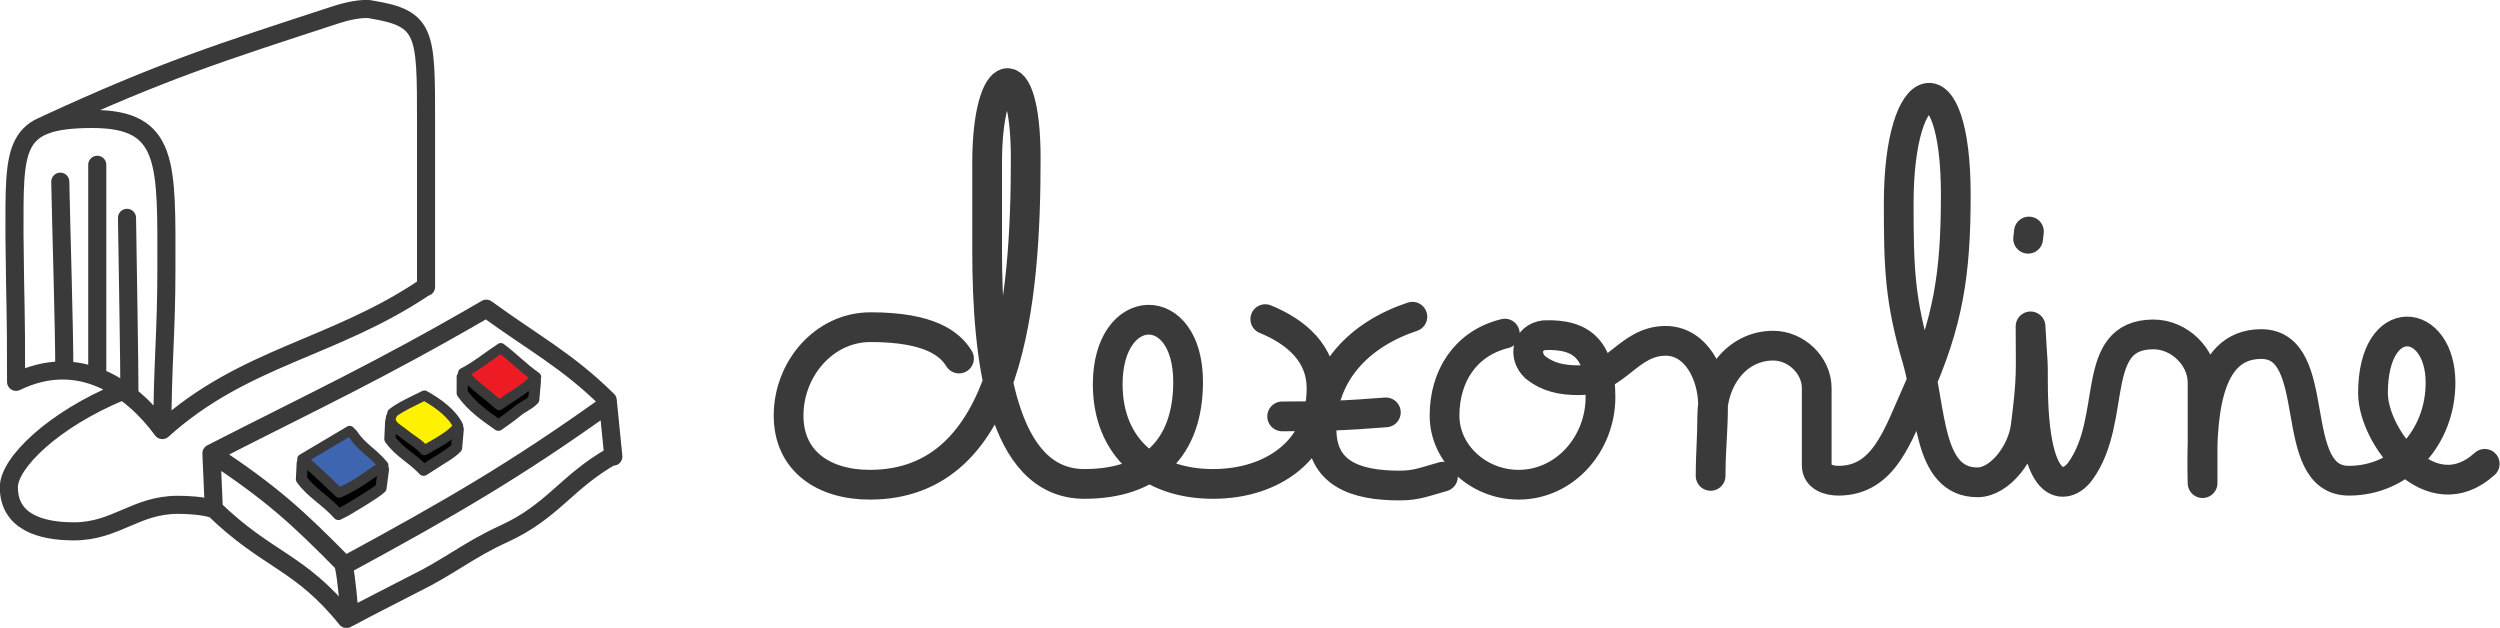 <!-- Generator: Adobe Illustrator 20.1.0, SVG Export Plug-In  -->
<svg version="1.1"
	 xmlns="http://www.w3.org/2000/svg" xmlns:xlink="http://www.w3.org/1999/xlink" xmlns:a="http://ns.adobe.com/AdobeSVGViewerExtensions/3.0/"
	 x="0px" y="0px" width="311px" height="78.1px" viewBox="0 0 311 78.1" enable-background="new 0 0 311 78.1" xml:space="preserve"
	 >
  <style>
    g {
      stroke: #3a3a3a;
    }
    @media (prefers-color-scheme: dark) {
      g {
        stroke: #c5c5c5;
      }
    }
  </style>
	<g>

		<path fill="none" stroke-width="3.7" stroke-linecap="round" stroke-linejoin="round" stroke-miterlimit="3.864" d="
		M119.3,44.6c-1.1-1.8-3.6-3.9-11-3.9c-5.8,0-10.2,5.2-10.2,11c0,5.7,4.4,8.6,10.1,8.6c17.5,0,19.4-23,19.4-40.6
		c0-13.3-4.8-11.8-4.8,0.5c0,4.3,0,6.7,0,11c0,13.1,1.7,29,12.1,29c8.2,0,12.9-4.4,12.9-12.7c0-10.5-10-10.2-10,0.3
		c0,7.8,5.3,12.4,13.1,12.4c7.5,0,13.5-4.3,13.5-11.9c0-4.3-3.1-7-7-8.6 M175.7,39.4c-6.6,2.2-11.3,7-11.3,14c0,5.5,4.2,7,9.7,7
		c2.2,0,3.2-0.5,5.4-1.1 M175.7,39.4c-6.6,2.2-11.3,7-11.3,14c0,5.5,4.2,7,9.7,7c2.2,0,3.2-0.5,5.4-1.1 M159.5,51.8
		c5,0,7.9-0.1,12.9-0.5 M187.2,41.5c-4.9,1.2-7.5,5.3-7.5,10.2c0,4.8,4.3,8.6,9.2,8.6c5.8,0,10.2-5.1,10.2-10.9c0-5.7-2.1-7.9-7-7.7
		c-2.2,0.3-2.6,2.6-1.1,4c1.5,1.2,3.2,1.6,5.4,1.6c4.6,0,6.2-4.9,10.8-4.9c3.8,0,5.9,4.2,5.9,8c0,3.4-0.3,5.4-0.3,8.8
		c0-2.8,0.2-4.6,0.2-7.4c0-4.6,3-8.8,7.6-8.8c2.8,0,5.4,2.4,5.4,5.3c0,5.1,0,4.4,0,9.6c0,1.5,1.6,1.9,2.7,1.9
		c5.7,0,7.4-5.7,9.7-10.8c4-8.9,4.9-15,4.9-24.8c0-17.1-7.1-15.3-7.1,1.1c0,7.8,0.1,12,2.3,19.4c1.8,6.1,1.2,15.3,7.5,15.3
		c2.8,0,5.6-3.7,6-7c0.8-6.3,0.6-6.6,0.6-12.4c0.3,5.4,0.3,3.8,0.3,6.8c0,15.3,4.6,13.1,5.9,11.2c4.7-6.5,1-17,9.1-17
		c3.2,0,6.1,2.8,6.1,6c0,4.9,0,7.6,0,12.5c-0.2-7.8,0.2-17.3,7.3-17.3c7.9,0,3,17,10.9,17c6.6,0,11.4-5.5,11.4-12.2
		c0-8.2-8.4-9.2-8.4,1.3c0,5.4,7.2,14.9,13.9,8.8 M252.4,28.8l-0.1,0.9"/>
	<path stroke-width="1.389" stroke-linecap="round" stroke-linejoin="round" stroke-miterlimit="3.864" d="
		M37.5,59.6c1.2,1.7,3.1,2.7,4.6,4.4l0.8-0.4c0,0,3.8-2.2,4.5-2.9l0.3-2.3l-10.1-0.8L37.5,59.6z M48.5,54.6c1.2,1.7,2.7,2.3,4.2,3.9
		l2.5-1.6c0,0,0.9-0.5,1.6-1.2l0.2-2.3l-8.4-0.9L48.5,54.6z M57.5,48.9c1.2,1.7,2.8,2.8,4.5,4c0,0,1.6-1.1,2.3-1.7
		c0.7-0.6,1.4-0.8,2.1-1.5l0.2-2.3l-9.1-0.5L57.5,48.9z"/>
		<path fill="#ED1C24" stroke-width="1.25" stroke-linecap="round" stroke-linejoin="round" stroke-miterlimit="3.864" d="
		M57.6,46.4c1.6-0.8,3.3-2.2,4.7-3.1c1.6,1.2,2.7,2.4,4.4,3.6c-1.1,1.4-2.8,2.2-4.6,3.5C60.4,48.9,59,48,57.6,46.4z"/>
		<path fill="none" stroke-width="2.25" stroke-linecap="round" stroke-linejoin="round" stroke-miterlimit="3.864" d="
		M75.3,50.5c-11.2,8-19.3,12.7-32.4,19.8c-6.1-6.2-9.1-8.9-16.6-13.9c12.7-6.5,20.6-10.1,34.2-18c5.9,4.3,10,6.4,15,11.3 M26.3,56.4
		l0.3,6.9 M42.8,70.6c0.3,1.2,0.6,4.9,0.7,6.1 M75.6,49.8l0.7,7 M26.6,63.3c6.7,6.5,10.7,6.5,16.5,13.7 M43.5,76.8
		c2.2-1.2,5.4-2.8,8.1-4.2c4.3-2.1,6.7-4.2,11.1-6.2c6.1-2.8,7.7-6.4,13.5-9.7 M2,47.5c7.8-3.8,14.3,0.7,18.2,6c0-8,0.5-12,0.5-20
		c0-13.2,0.4-18.7-9.2-18.7c-10,0-9.7,3.4-9.7,14.4C1.9,39.5,2,37.2,2,47.5 M7.5,22.6C7.6,28.2,8,40.5,8,46.1 M12.1,20.5v26.4
		 M15.8,27.1c0.1,6.4,0.3,18.2,0.3,21.8 M5.7,15.5c14.5-6.7,21.8-9,36.2-13.7c0.9-0.3,3.2-0.9,4.4-0.6 M20.2,53.5
		c10.2-9.2,21.3-10.1,32.7-17.8 M46.3,1.2c6.7,1.1,6.7,2.9,6.7,13.9c0,7.3,0,13.3,0,20.6 M15.1,48.7c-8.5,3.5-14,8.9-14,11.9
		c0,4.3,3.9,5.5,8.1,5.5c5.2,0,7.7-3.3,12.9-3.3c1.3,0,3.1,0.1,4.4,0.5"/>
		<path fill="#3E66B0" stroke-width="1.25" stroke-linecap="round" stroke-linejoin="round" stroke-miterlimit="3.864" d="
		M43.9,54c1.1,1.7,2.5,2.3,3.8,3.9c-2.1,1.4-3.1,2.3-5.5,3.4c-0.1-0.1-4.3-4.1-4.6-4.2l5.9-3.5L43.9,54z"/>
		<path fill="#FFF200" stroke-width="1.25" stroke-linecap="round" stroke-linejoin="round" stroke-miterlimit="3.864" d="
		M52.8,49.2c1.8,1,3.5,2.3,4.2,3.8c-0.6,1-2.4,2-4.2,3c-0.8-0.9-1.5-1.2-2.5-2c-0.7-0.6-1.7-1-1.7-1.9c0-0.3,0.2-0.4,0.2-0.7
		C49.8,50.6,51.6,49.8,52.8,49.2z"/>
	</g>
</svg>
